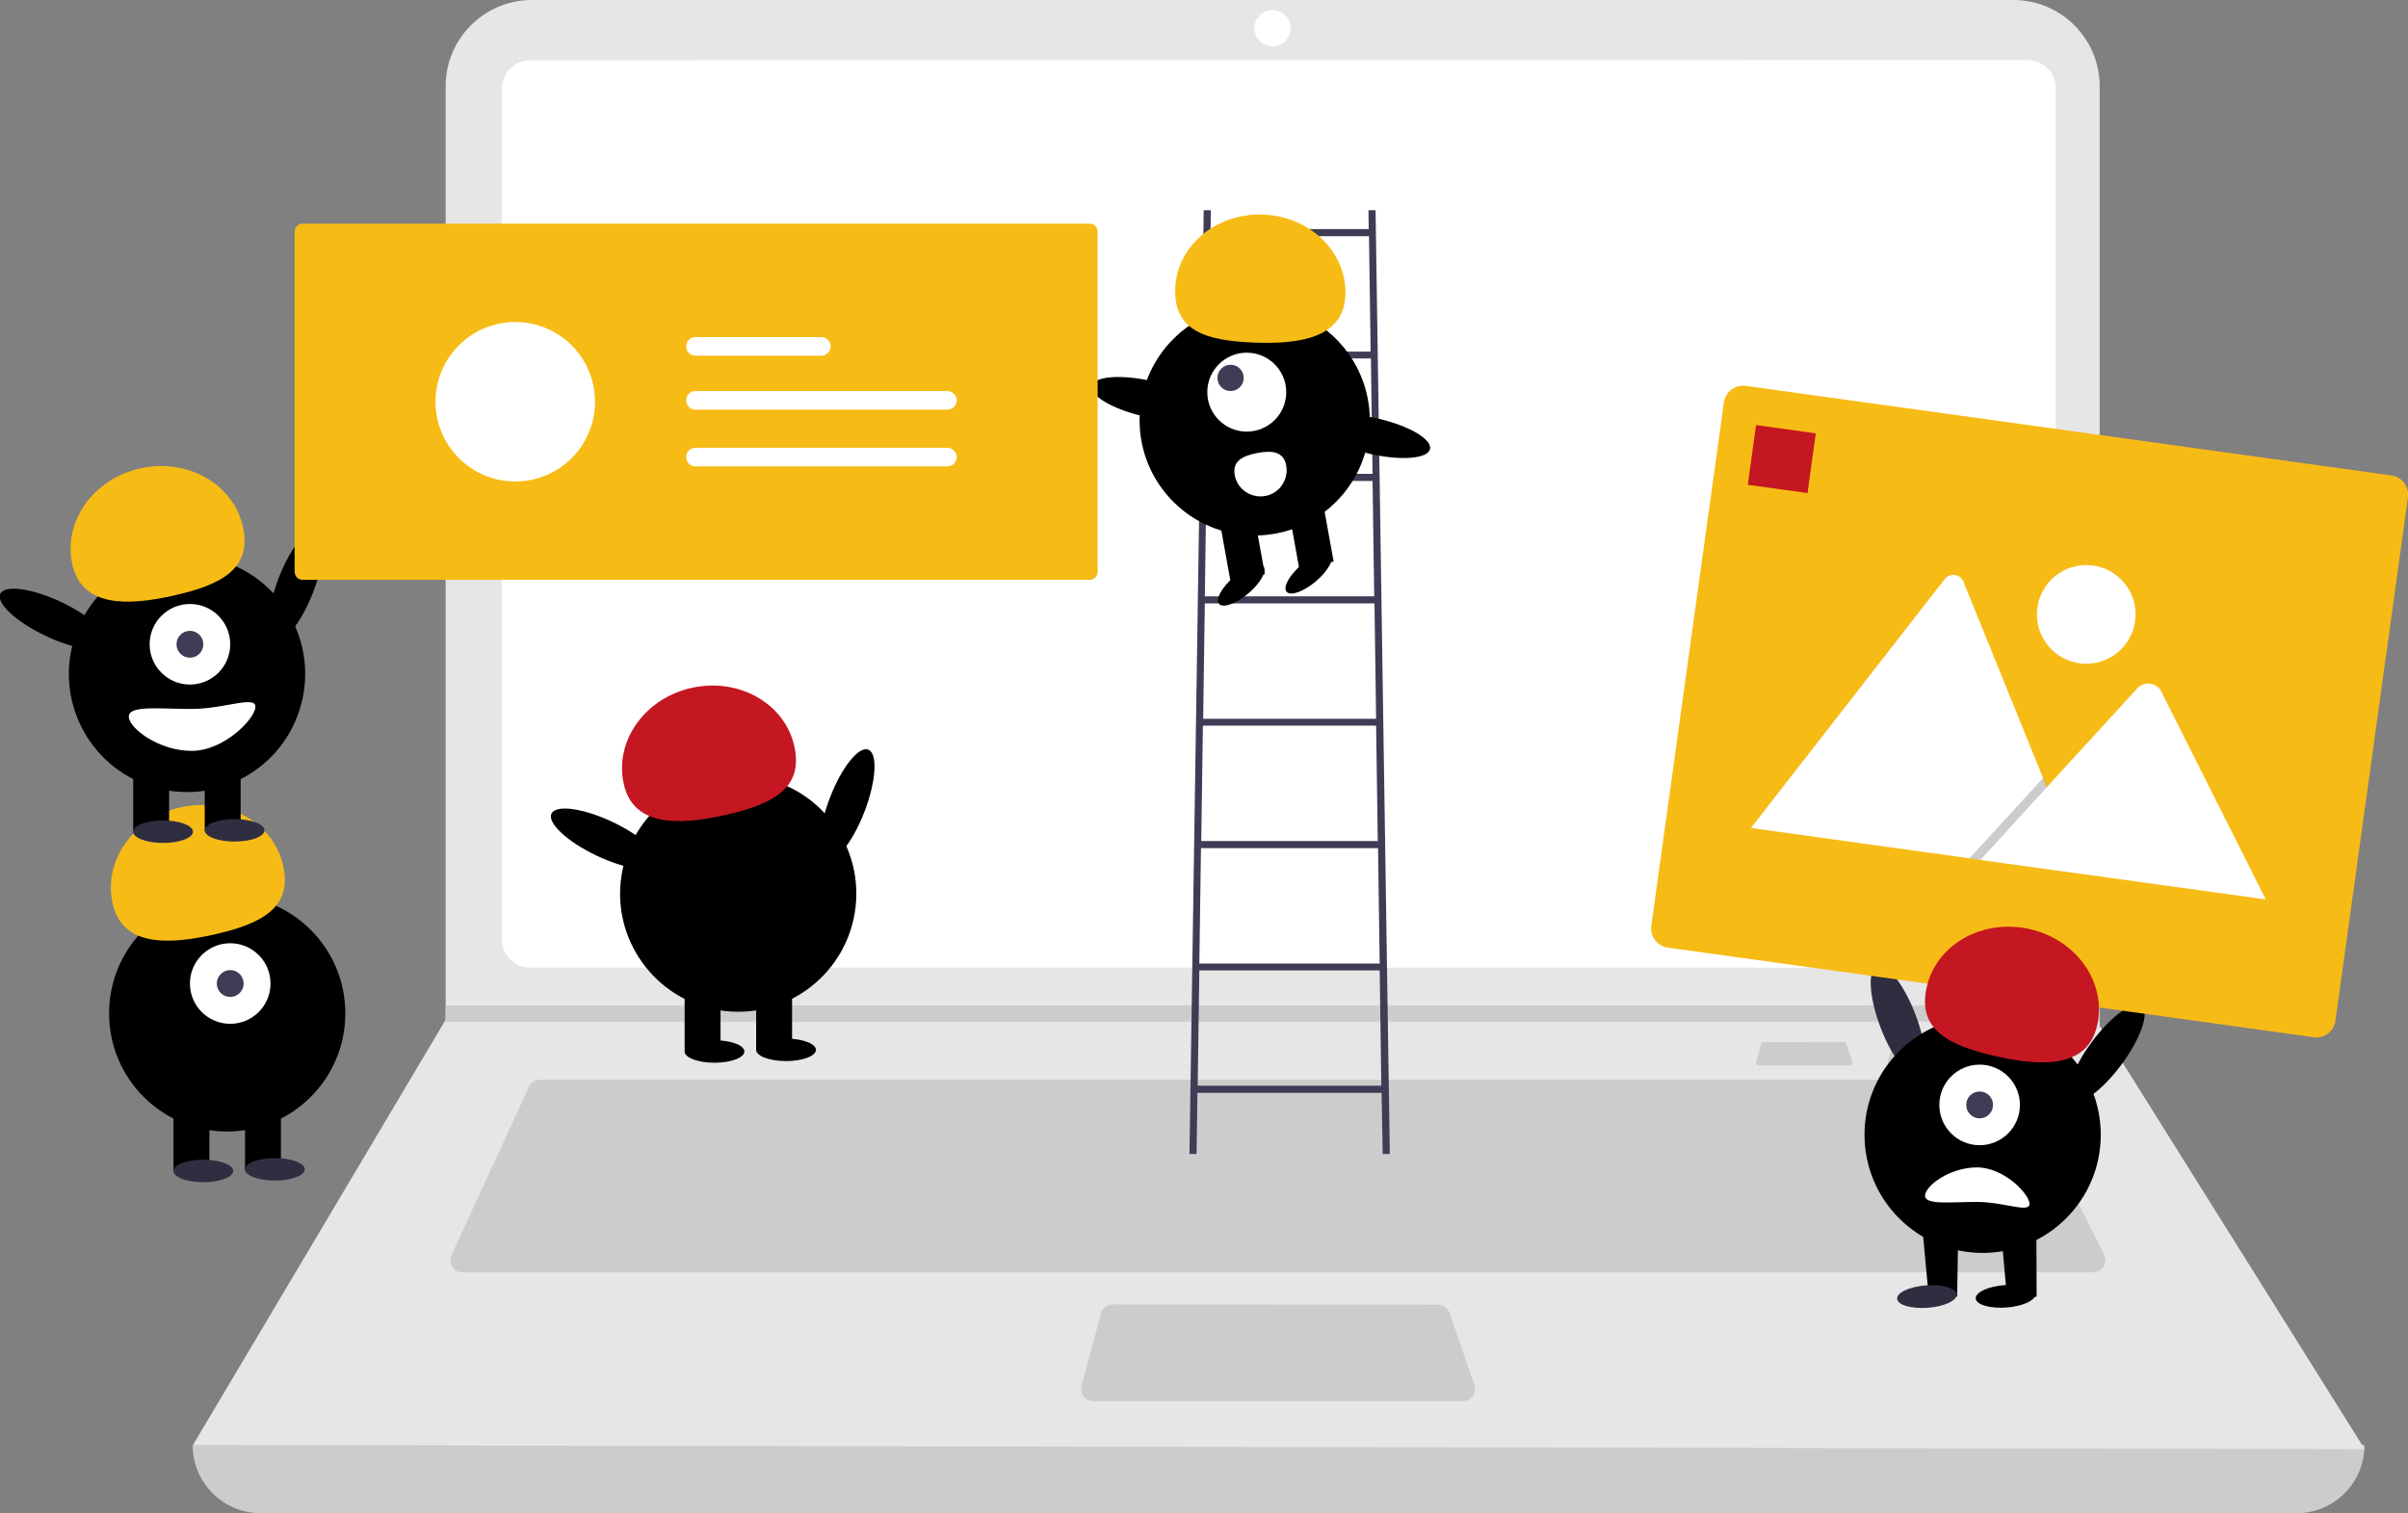 <?xml version="1.0" encoding="utf-8"?>
<!-- Generator: Adobe Illustrator 24.0.2, SVG Export Plug-In . SVG Version: 6.00 Build 0)  -->
<svg version="1.1" id="f241e7b9-92bc-4a39-8e1f-dd6f59c49ece"
	 xmlns="http://www.w3.org/2000/svg" xmlns:xlink="http://www.w3.org/1999/xlink" x="0px" y="0px" viewBox="0 0 878.6 552.2"
	 style="enable-background:new 0 0 878.6 552.2;" xml:space="preserve">
<rect x="0" y="0" width="878.6" height="552.2" fill="#808080" stroke="none"/>
<style type="text/css">
	.st0{fill:#CCCCCC;}
	.st1{fill:#E6E6E6;}
	.st2{fill:#FFFFFF;}
	.st3{fill:#3F3D56;}
	.st4{fill:#F7BB16;}
	.st5{fill:#C41721;}
	.st6{fill:#2F2E41;}
	.st7{opacity:0.2;enable-background:new    ;}
</style>
<path class="st0" d="M837.9,552.2H95.2c-13.8,0-24.9-11.1-24.9-24.9l0,0c269.2-31.3,533.3-31.3,792.4,0l0,0
	C862.8,541.1,851.6,552.2,837.9,552.2z"/>
<path class="st1" d="M862.8,528.8l-792.4-1.5l91.8-154.5l0.4-0.7V31.5c0-17.4,14.1-31.5,31.5-31.5c0,0,0,0,0,0h540.5
	c17.4,0,31.5,14.1,31.5,31.5c0,0,0,0,0,0v342.9L862.8,528.8z"/>
<path class="st2" d="M193.4,22c-5.7,0-10.2,4.6-10.3,10.3v310.5c0,5.7,4.6,10.2,10.3,10.3h546.4c5.7,0,10.2-4.6,10.3-10.3V32.2
	c0-5.7-4.6-10.2-10.3-10.3L193.4,22z"/>
<path class="st0" d="M197,394c-1.7,0-3.3,1-4,2.6l-28.3,61.5c-1,2.2,0,4.8,2.2,5.8c0.6,0.3,1.2,0.4,1.8,0.4h595.1
	c2.4,0,4.4-2,4.4-4.4c0-0.7-0.2-1.4-0.5-2l-30.8-61.5c-0.7-1.5-2.3-2.4-3.9-2.4L197,394z"/>
<circle class="st2" cx="464.3" cy="10.3" r="6.6"/>
<path class="st0" d="M405.9,476c-2,0-3.7,1.3-4.2,3.3l-7.1,26.4c-0.6,2.3,0.8,4.8,3.1,5.4c0.4,0.1,0.8,0.2,1.1,0.2h135
	c2.4,0,4.4-2,4.4-4.4c0-0.5-0.1-1-0.2-1.4l-9.1-26.4c-0.6-1.8-2.3-3-4.2-3L405.9,476z"/>
<polygon class="st0" points="766.1,366.9 766.1,372.8 162.2,372.8 162.6,372 162.6,366.9 "/>
<path class="st0" d="M691.5,380.3c-0.5,0-0.9,0.3-1,0.8l-1.7,6.4c-0.2,0.6,0.2,1.2,0.8,1.3c0.1,0,0.2,0,0.3,0h32.9
	c0.6,0,1.1-0.5,1.1-1.1c0-0.1,0-0.2-0.1-0.4l-2.2-6.4c-0.1-0.4-0.6-0.7-1-0.7L691.5,380.3z"/>
<path class="st0" d="M643.5,380.3c-0.5,0-0.9,0.3-1,0.8l-1.7,6.4c-0.2,0.6,0.2,1.2,0.8,1.3c0.1,0,0.2,0,0.3,0h32.9
	c0.6,0,1.1-0.5,1.1-1.1c0-0.1,0-0.2-0.1-0.4l-2.2-6.4c-0.1-0.4-0.6-0.7-1-0.7L643.5,380.3z"/>
<path class="st3" d="M504.5,421.1h2.6l-5.2-344.4h-2.6l0.1,6.9h-57.7l0.1-6.9h-2.6l-5.2,344.4h2.6l0.3-22.3h67.2L504.5,421.1z
	 M500.8,172.9h-60.4l0.6-42.1h59.2L500.8,172.9z M500.8,175.5l0.6,42.1h-61.8l0.6-42.1H500.8z M501.5,220.2l0.6,42.1H439l0.6-42.1
	H501.5z M502.1,264.8l0.6,42.1h-64.4l0.6-42.1H502.1z M502.8,309.5l0.6,42.1h-65.8l0.6-42.1H502.8z M499.5,86.2l0.6,42.1H441
	l0.6-42.1H499.5z M437,396.2l0.6-42.1h65.8l0.6,42.1H437z"/>
<circle cx="457.8" cy="153.4" r="42"/>
<rect x="471.9" y="183.3" transform="matrix(0.984 -0.178 0.178 0.984 -27.047 88.31)" width="12.8" height="22.9"/>
<rect x="446.8" y="187.9" transform="matrix(0.984 -0.178 0.178 0.984 -28.259 83.908)" width="12.8" height="22.9"/>
<ellipse transform="matrix(0.763 -0.646 0.646 0.763 -30.608 343.31)" cx="453" cy="213.4" rx="10.6" ry="4"/>
<ellipse transform="matrix(0.763 -0.646 0.646 0.763 -21.904 358.15)" cx="477.6" cy="209" rx="10.6" ry="4"/>
<circle class="st2" cx="454.9" cy="143.1" r="14.4"/>
<circle class="st3" cx="449" cy="137.9" r="4.8"/>
<path class="st4" d="M490.9,107.7c0.6-15.6-12.8-28.7-29.9-29.4s-31.6,11.3-32.2,26.9s11.3,19.1,28.5,19.8S490.3,123.2,490.9,107.7z
	"/>
<ellipse transform="matrix(0.223 -0.975 0.975 0.223 183.367 521.561)" cx="419" cy="145.7" rx="6.6" ry="21"/>
<ellipse transform="matrix(0.223 -0.975 0.975 0.223 234.042 612.595)" cx="501.5" cy="159.4" rx="6.6" ry="21"/>
<path class="st2" d="M469.3,169.9c0.9,5.2-2.5,10.2-7.7,11.1s-10.2-2.5-11.1-7.7l0,0c-0.9-5.2,3.1-7,8.3-8S468.4,164.7,469.3,169.9z
	"/>
<ellipse transform="matrix(0.357 -0.934 0.934 0.357 -75.484 477.607)" cx="309.2" cy="293.6" rx="21.5" ry="6.8"/>
<ellipse transform="matrix(0.16 -0.987 0.987 0.16 -95.715 539.812)" cx="269.4" cy="326.2" rx="43.1" ry="43.1"/>
<rect x="249.8" y="360" width="13.1" height="23.4"/>
<rect x="275.9" y="360" width="13.1" height="23.4"/>
<ellipse cx="260.7" cy="383.7" rx="10.9" ry="4.1"/>
<ellipse cx="286.8" cy="383.1" rx="10.9" ry="4.1"/>
<path class="st5" d="M227.6,286.1c-3.5-15.6,7.6-31.3,24.8-35.1s33.9,5.7,37.4,21.2s-7.9,21.3-25.1,25.2
	C247.6,301.2,231.1,301.7,227.6,286.1z"/>
<ellipse transform="matrix(0.428 -0.903 0.903 0.428 -150.414 374.531)" cx="220.9" cy="306.2" rx="6.8" ry="21.5"/>
<circle cx="82.9" cy="369.8" r="43.1"/>
<rect x="63.3" y="403.6" width="13.1" height="23.4"/>
<rect x="89.4" y="403.6" width="13.1" height="23.4"/>
<ellipse class="st6" cx="74.2" cy="427.3" rx="10.9" ry="4.1"/>
<ellipse class="st6" cx="100.3" cy="426.7" rx="10.9" ry="4.1"/>
<circle class="st2" cx="84" cy="358.9" r="14.7"/>
<circle class="st3" cx="84" cy="358.9" r="4.9"/>
<path class="st4" d="M41.1,329.7c-3.5-15.6,7.6-31.3,24.8-35.1s33.9,5.7,37.4,21.2s-7.9,21.3-25.1,25.2S44.6,345.3,41.1,329.7z"/>
<ellipse transform="matrix(0.357 -0.934 0.934 0.357 -129.987 238.14)" cx="108" cy="213.5" rx="21.5" ry="6.8"/>
<ellipse transform="matrix(0.316 -0.949 0.949 0.316 -186.768 232.899)" cx="68.2" cy="246" rx="43.1" ry="43.1"/>
<rect x="48.6" y="279.8" width="13.1" height="23.4"/>
<rect x="74.7" y="279.8" width="13.1" height="23.4"/>
<ellipse class="st6" cx="59.5" cy="303.5" rx="10.9" ry="4.1"/>
<ellipse class="st6" cx="85.6" cy="303" rx="10.9" ry="4.1"/>
<circle class="st2" cx="69.3" cy="235.1" r="14.7"/>
<circle class="st3" cx="69.3" cy="235.1" r="4.9"/>
<path class="st4" d="M26.4,206c-3.5-15.6,7.6-31.3,24.8-35.1s33.9,5.7,37.4,21.2s-7.9,21.3-25.1,25.2S29.9,221.5,26.4,206z"/>
<ellipse transform="matrix(0.428 -0.903 0.903 0.428 -192.981 146.945)" cx="19.7" cy="226" rx="6.8" ry="21.5"/>
<path class="st2" d="M47,261.5c0,4.2,10.9,12.5,22.9,12.5s23.3-11.9,23.3-16.1c0-4.2-11.3,0.8-23.3,0.8S47,257.3,47,261.5z"/>
<path class="st4" d="M110.5,81.6c-1.7,0-3,1.3-3,3v124c0,1.7,1.3,3,3,3h287c1.7,0,3-1.3,3-3v-124c0-1.7-1.3-3-3-3L110.5,81.6z"/>
<circle class="st2" cx="188" cy="146.6" r="29.1"/>
<path id="b71acdfd-6a55-428e-917a-53f192cb0203" class="st2" d="M253.7,142.7c-1.9,0-3.4,1.6-3.3,3.5c0,1.8,1.5,3.3,3.3,3.3h91.9
	c1.9,0,3.4-1.5,3.5-3.3c0-1.9-1.5-3.4-3.3-3.5c0,0-0.1,0-0.1,0H253.7z"/>
<path id="ad4fbcfa-41b0-45f9-a593-23b6dc3fe165" class="st2" d="M253.7,123c-1.9,0-3.4,1.6-3.3,3.5c0,1.8,1.5,3.3,3.3,3.3h45.9
	c1.9,0,3.4-1.5,3.5-3.3s-1.5-3.4-3.3-3.5c0,0,0,0,0,0c0,0-0.1,0-0.1,0H253.7z"/>
<path id="bce2a7cd-a325-424d-9b3a-f63d1dad5aba" class="st2" d="M253.7,163.4c-1.9,0-3.4,1.6-3.3,3.5c0,1.8,1.5,3.3,3.3,3.3h91.9
	c1.9,0,3.4-1.5,3.5-3.3c0-1.9-1.5-3.4-3.3-3.5c0,0-0.1,0-0.1,0H253.7z"/>
<ellipse transform="matrix(0.934 -0.357 0.357 0.934 -87.385 271.837)" class="st6" cx="692.6" cy="372.6" rx="6.8" ry="21.5"/>
<circle cx="723.4" cy="414.1" r="43.1"/>
<polygon points="743,447.9 730,447.9 732.5,476 743.1,473.1 "/>
<polygon points="714.5,448 701.4,448 704,476.1 714.1,473.1 "/>
<ellipse transform="matrix(0.997 -7.291862e-02 7.291862e-02 0.997 -32.642 52.545)" class="st6" cx="703.3" cy="473.3" rx="10.9" ry="4.1"/>
<circle class="st2" cx="722.3" cy="403.2" r="14.7"/>
<circle class="st3" cx="722.3" cy="403.2" r="4.9"/>
<ellipse transform="matrix(0.594 -0.804 0.804 0.594 3.087 774.415)" cx="768.9" cy="384.1" rx="21.5" ry="6.8"/>
<path class="st2" d="M702.4,436.3c0-3.5,8.9-10.3,18.9-10.3s19.2,9.8,19.2,13.3s-9.3-0.7-19.2-0.7S702.4,439.8,702.4,436.3z"/>
<path class="st4" d="M844.2,378.5l-235.7-32.7c-3.8-0.5-6.5-4.1-6-7.9L629,146.8c0.5-3.8,4.1-6.5,7.9-6l235.7,32.7
	c3.8,0.5,6.5,4.1,6,7.9l-26.5,191.2C851.5,376.4,848,379.1,844.2,378.5z"/>
<path class="st2" d="M759.7,318.9l-120.4-16.7c-0.2,0-0.3-0.1-0.4-0.1l70.6-90.7c1.3-1.8,3.9-2.1,5.6-0.8c0.6,0.4,1,1,1.3,1.7
	l29,71.5l1.4,3.4L759.7,318.9z"/>
<polygon class="st7" points="759.7,318.9 718.6,313.2 742.9,286.7 744.6,284.8 745.5,283.8 746.9,287.2 "/>
<path class="st2" d="M826.7,328.2l-104.1-14.4l24.2-26.5l1.7-1.9l31.6-34.5c2.1-2,5.5-2,7.6,0.2c0.1,0.1,0.3,0.3,0.4,0.4
	c0.1,0.2,0.2,0.3,0.3,0.5L826.7,328.2z"/>
<circle class="st2" cx="761.2" cy="224.2" r="18"/>
<rect x="639.3" y="156.9" transform="matrix(0.137 -0.991 0.991 0.137 394.636 788.966)" class="st5" width="22" height="22"/>
<path class="st5" d="M765.2,374.1c3.5-15.6-7.6-31.3-24.8-35.1s-33.9,5.7-37.4,21.2s7.9,21.3,25.1,25.2S761.7,389.7,765.2,374.1z"/>
<ellipse transform="matrix(0.997 -7.291862e-02 7.291862e-02 0.997 -32.56 54.637)" cx="732" cy="473.2" rx="10.9" ry="4.1"/>
</svg>

